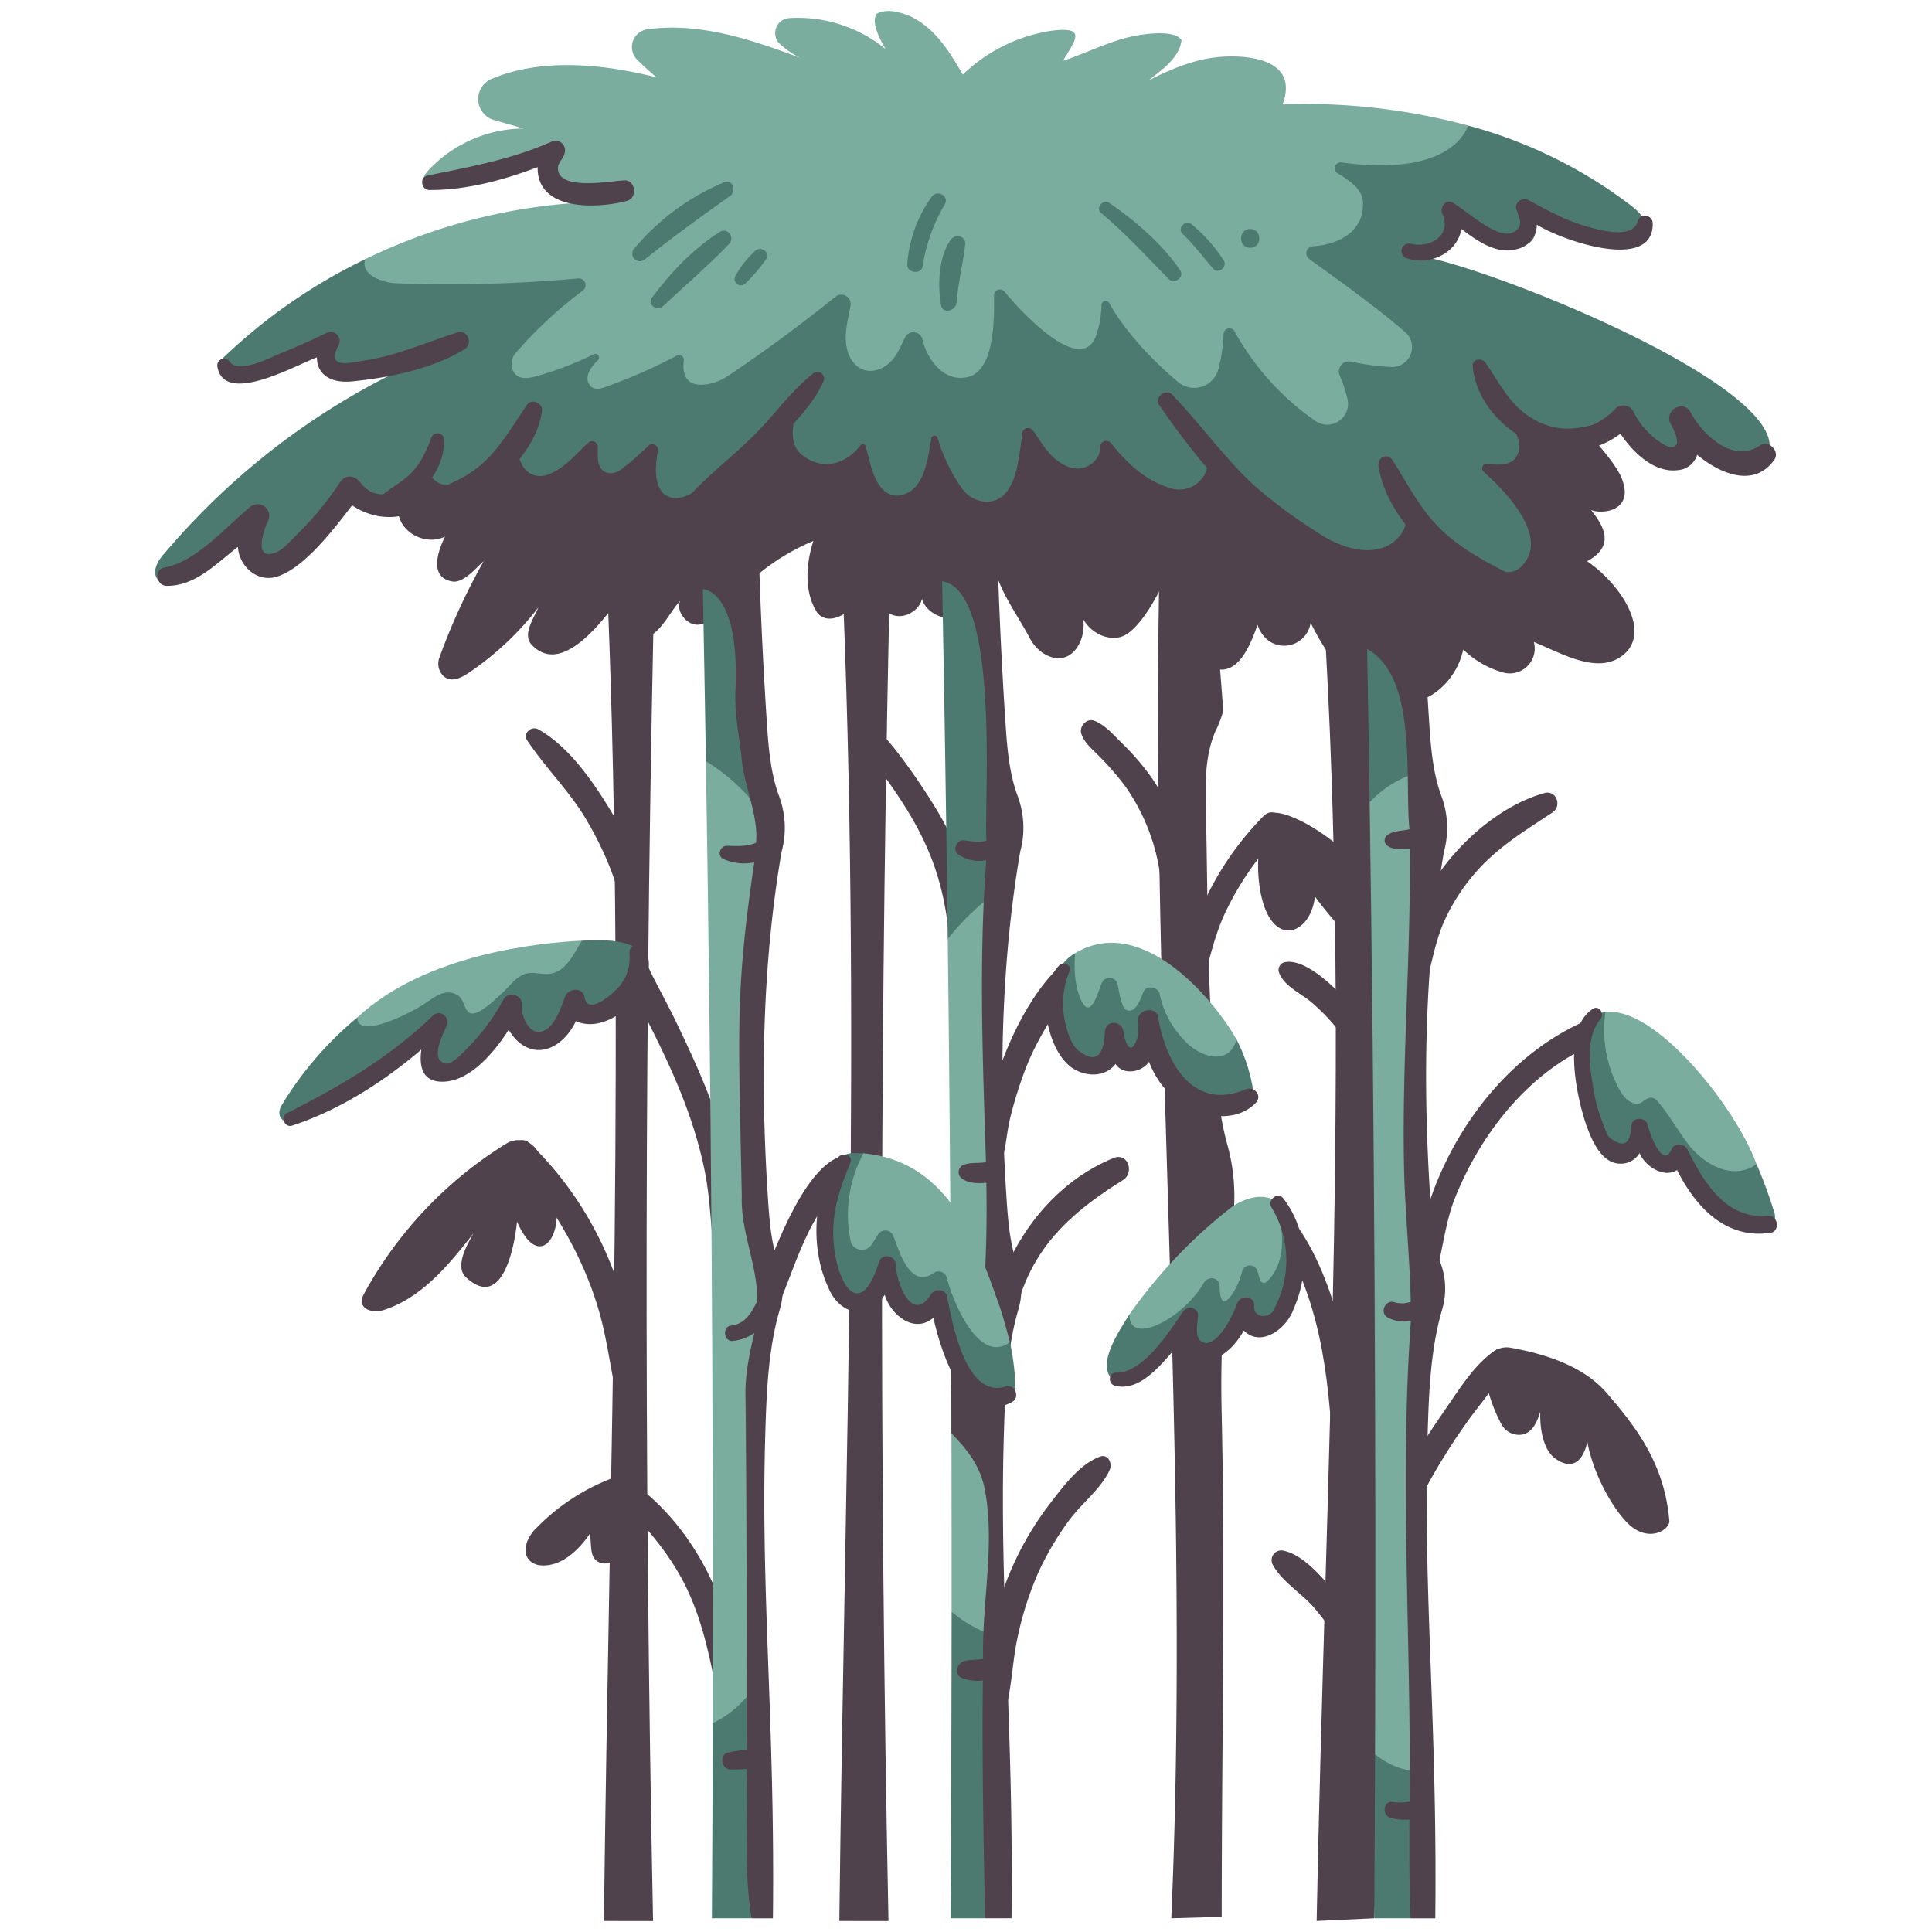 <svg id="flat" height="512" viewBox="0 0 500 500" width="512" xmlns="http://www.w3.org/2000/svg"><g fill="#4f424c"><path d="m387.093 349.4c-5.7 3.7-9.8 10.757-13.656 16.23-12.693 18.345-23.875 39.188-24.13 61.982-.015 2.681 4.333 3.445 4.819.652 3.449-21.487 12.422-41.626 24.92-59.356 3.7-5.433 9.013-10.818 11.264-17.035.647-1.79-1.669-3.477-3.217-2.473z"/><path d="m384.176 355.44a41.537 41.537 0 0 0 4.369 13.133 5.21 5.21 0 0 0 4.909 2.751c3.109-.262 4.3-3.278 5.154-5.918-.115 4.535.815 9.864 3.909 12.068 6.811 4.849 8.276-4.387 8.276-4.387 1.15 6.743 5.34 15.616 9.982 20.639 5.578 6.036 11.442 2.177 11.245-.156-1.267-14.973-8.757-24.392-16.2-33.052-5.848-6.806-15.505-10.054-24.882-11.729a5.8 5.8 0 0 0 -6.762 6.651z"/><path d="m358.791 233.013c2.669 3.337 6.541 18.07-1.5 16.206a9.776 9.776 0 0 1 -3.485-2.284 96.986 96.986 0 0 1 -13.506-14.935c-1.115 10.544-12.331 14.1-14.446-3.516a36.724 36.724 0 0 1 2.08-17.3c1.943-3.748 20.622 5.216 30.857 21.829z"/><path d="m362.276 140.158c-4.538 118.976-.612 237.493-6.623 356.287l-14.907.7c2.271-117.312 9.375-234.73.934-351.949z"/><path d="m327.965 314.638c12.634 17.935 15.409 36.7 16.792 58.006.21 2.163 3.716 3.095 4.144.56 1.93-11.446-.087-24.318-3.572-35.3-2.91-9.164-7.111-18.948-14-25.868-1.681-1.69-4.723.517-3.367 2.6z"/><path d="m330.963 251.542c1.27 3.741 5.8 5.508 8.659 8.027a53.117 53.117 0 0 1 9.537 10.911 52.292 52.292 0 0 1 5.949 12.4c1.394 4.333 1.422 9.272 3.484 13.315 1.061 2.081 3.986 1.326 4.651-.608 2.372-8.648-3.985-21.843-8.687-29.105-3.664-5.437-15.165-19.021-22.168-17.447a2.056 2.056 0 0 0 -1.425 2.511z"/><path d="m329.391 404.943c2.274 4.308 7.523 7.42 10.729 11.17a69.883 69.883 0 0 1 15.041 30.143c1.1 4.881.525 10.683 2.735 15.174a2.617 2.617 0 0 0 4.494 0c2.346-5.021.629-11.8-.526-17.023a74.031 74.031 0 0 0 -16.026-31.91c-3.375-3.912-8.373-10.111-13.664-11.175a2.5 2.5 0 0 0 -2.783 3.621z"/><path d="m230.526 140.158q-4.208 178.464-.586 357l-12.723-.006c1.4-117.311 5.8-234.676.577-351.949z"/><path d="m220.451 189.651c16.486 21.485 25.068 33.266 25.653 61.485.137 2.977 4.939 4.007 5.495.744 2.186-12.818-1.143-26.313-6.733-37.893-2.823-5.849-16.171-26.318-21.994-28.494-2.574-.961-3.813 2.452-2.421 4.158z"/><path d="m309.285 259.9c3.183-7.748 4.181-16.114 7.854-23.8a76.717 76.717 0 0 1 14.28-20.557c2.779-2.858-1.591-7.237-4.377-4.378a78.072 78.072 0 0 0 -15.868 23.261c-3.264 7.511-6.655 17.177-5.094 25.47.339 1.8 2.656 1.336 3.205 0z"/><path d="m284.676 376.976c-5.448 2.021-9.685 7.95-13.137 12.407a80.791 80.791 0 0 0 -14.851 32.706c-1.55 7.216-3.27 15.473-1.711 22.761.523 2.444 3.836 2.036 4.555 0 2.335-6.616 2.284-14.058 3.787-20.933a84.658 84.658 0 0 1 5.347-16.839 76.288 76.288 0 0 1 8.065-13.688c3.163-4.309 8.371-8.2 10.5-13.1.69-1.589-.489-4.082-2.551-3.317z"/><path d="m169.6 140.158q-4.209 178.464-.586 357l-12.724-.006c1.4-117.311 5.8-234.676.577-351.949z"/><path d="m133.138 299.963c9.666 11.967 17.5 24.342 21.839 39.213 2.471 8.47 3.218 17.308 5.509 25.8.608 2.253 3.852 1.7 3.963-.536a90.42 90.42 0 0 0 -27.274-68.51c-2.7-2.608-6.3 1.235-4.037 4.037z"/><path d="m158.965 386.635c17.435 17.736 21.764 26.435 26.416 50.848.586 2.6 4.188 1.783 4.392-.594 1.7-19.81-11-43.615-27.711-54.269-2.54-1.62-4.971 1.926-3.1 4.015z"/><path d="m163.275 384.3a2.935 2.935 0 0 0 -3.826-2.118 54.253 54.253 0 0 0 -20.522 13.154c-3.047 2.773-4.709 8.185.165 9.651 5.579 1.065 10.626-3.687 13.508-7.985.612 2.437-.147 5.549 1.939 7.041a3.491 3.491 0 0 0 3.365.278c5.696-3.241 6.707-14.256 5.371-20.021z"/><path d="m160.2 246.377c-.918 5.332 4.717 12.543 7.057 17.182 6.386 12.444 12.23 25.33 15.045 39.1 1.707 8.176 1.628 16.4 2.83 24.583.348 2.373 4.166 2.218 4.643 0 4.108-22.388-6.318-45.441-15.924-65.078-1.6-3.142-3.241-6.259-4.869-9.385-1.446-2.777-2.469-6.3-5.38-7.789-1.207-.617-3.132-.179-3.4 1.383z"/><path d="m199.521 342.164c6.539-13.422 9.031-29.747 22.414-38.612 1.658-1.148 1.609-3.987-.592-4.526-10.887-2.172-19.651 21.554-22.926 29.572-1.388 3.8-3.2 8.4-2.741 12.525.207 1.877 2.773 3 3.845 1.041z"/><path d="m261.068 349.593c2.457-22.092 11.455-32.936 29.733-44.31 2.667-1.914 1.2-6.851-2.394-5.679-19.617 7.86-32.407 29.228-32.842 49.989-.117 3.6 5.149 3.452 5.5 0z"/><path d="m274.661 249.782c-11.5 10.109-20.9 35.375-20.6 50.551.368 2.785 4.015 3.561 5.022.679 1.28-3.666 1.412-7.812 2.334-11.611a107.8 107.8 0 0 1 3.927-12.627c3.326-8.806 8.683-15.874 13.276-23.935 1.472-2.582-1.836-4.877-3.961-3.057z"/><path d="m370.967 332.354c2.227-7.19 2.708-14.7 5.39-21.835 6.749-17.15 19.455-33.437 36.847-40.594 3.843-1.5 2.141-7.777-1.719-6.234-19.17 7.934-33.383 25.437-40.564 44.575-2.68 7.281-5.236 16.314-3.6 24.088.4 1.912 3.126 1.686 3.648 0z"/><path d="m399.677 205.25c-19.392 5.414-39.734 30.539-35.742 51.131.472 2.436 3.94 2.1 4.6 0 1.966-6.252 2.711-12.626 5.537-18.642a51.4 51.4 0 0 1 8.655-12.884c5.606-6.1 12.274-10.071 19.064-14.6 2.506-1.671 1-5.876-2.112-5.008z"/></g><path d="m454.592 301.276c-5.536-15.21-26.633-41.2-39.109-39.3 0 0-7.644 11.083 3.937 27.564l7.573-1.039 20.044 19.6c3.912-1.328 6.974-3.232 7.555-6.825z" fill="#7bad9e"/><path d="m410.718 145.238c8.482-4.468 2.862-10.752 1.065-13.239 3.151 1.218 11.518.11 7.735-8.614-3.731-8.6-29.069-31.537-29.069-31.537l-265.649 2.152c-14.576 11.747-24.855 24.246-21.707 38.924.919 5.343 7.485 8.27 12.079 5.943-1.079 2.176-4.9 10.48 1.923 11.616 3.032.5 6.593-4.1 8.078-5.22a163.257 163.257 0 0 0 -11.453 24.921 4.49 4.49 0 0 0 .717 4.422c1.96 2.282 4.739.957 6.8-.432a76.966 76.966 0 0 0 18.133-17.042c-1.339 3.054-4.176 7.1-1.831 9.652 8.422 9.159 20.379-8.692 24.677-14.546-2.282 4.108-4.114 10.243-.023 12.653a5.778 5.778 0 0 0 5.7-.112c3.843-2.119 5.351-6.331 8.183-9.3-1.341 2.294 1.475 6.442 4.674 6.18 3.733-.306 6.347-3.65 8.791-6.489a56.152 56.152 0 0 1 20.959-15.17c-1.918 5.875-2.484 13.351 1.083 18.682 4.748 5.239 13.754-5.447 16.352-9.218-1.568 3.309-.626 7.859 2.662 9.5 3.123 1.559 7.328-.845 8.027-4 1.055 4.179 7.394 6.509 11.66 4.361 4.948-2.493 4.924-7.83 6.912-13 1.407 6.636 6.134 12.8 9.294 18.8a10.6 10.6 0 0 0 3.275 3.781c7.064 4.69 11.552-3.033 10.53-8.727 1.821 3.307 5.792 5.581 9.544 4.705 5.436-1.27 11.169-13.889 11.169-13.889 3.839 7.31 3.447 14.489 9.721 19.857 9.063 7.688 13.121-4.832 14.717-9.128 2.86 8.109 12.672 6.354 13.744-.568 15.932 32.208 36.45 21.167 39.494 6.944a24.246 24.246 0 0 0 10.442 5.972 6.449 6.449 0 0 0 7.836-7.933c7.432 3.06 16.391 8.406 22.825 3.591 7.946-5.951-.306-18.561-9.069-24.492z" fill="#4f424c"/><path d="m200.04 213.109-5.356 60.047 4.113 57.552-2.485 19.083v80.238l-.134 4.874c-2.432 8.988-6.3 12.815-11.717 11.07.2-83.836-.433-166.086-1.773-248.957 9.029.749 15.155 5.628 17.352 16.093z" fill="#7bad9e"/><path d="m190.817 141.7-8.917 10.784q.426 22.309.785 44.532a48.593 48.593 0 0 1 17.2 17.824l.155-1.731c-2.302-17.485-7.062-54.141-9.223-71.409z" fill="#4d7a70"/><path d="m196.178 434.9a26.778 26.778 0 0 1 -11.721 11.07q-.061 25.136-.22 50.472h10.254z" fill="#4d7a70"/><path d="m198.9 312.441c-2.129-30.595-1.817-61.716 3.371-91.975a23.6 23.6 0 0 0 -.711-14.612c-2.082-5.706-2.651-12.136-3.059-18.276q-1.786-26.924-2.346-53.912c-6.116 1.891-14.249 8.3-14.249 8.3v10.515s9.537 0 8.436 25.9c-.3 7.107 1 11.655 1.681 18.74.717 6.478 4.32 14.331 3.636 20.989-2.426 1.031-5.014.862-7.581.785-1.734.01-2.579 2.556-.92 3.4a13.149 13.149 0 0 0 8.047.881c-5.021 34.086-4.055 43.359-3.233 86.509-.291 9.281 4.182 17.864 3.977 27.117-1.544 3.026-3.1 5.865-6.881 6.291-2.209.354-1.718 4.189.533 3.941a11.946 11.946 0 0 0 5.628-2.056c-1.324 5.557-2.492 11.154-2.283 16.911.351 33.351.251 67.308.311 90.96a29.653 29.653 0 0 0 -4.736.691c-2.509.407-1.891 4.46.595 4.4a35.888 35.888 0 0 0 4.157-.148c.459 13.481-.906 25.538 1.222 38.655h5.537c.569-50.639-3.183-84.047-1.992-124.773.312-10.666.7-22.359 3.768-32.769a19.116 19.116 0 0 0 -.345-11.874c-1.663-4.596-2.186-9.67-2.563-14.59z" fill="#4f424c"/><path d="m195.928 100.364-14.9.431q.472 20.646.874 41.175a83.324 83.324 0 0 1 14.257-8.3q-.351-16.653-.231-33.306z" fill="#4f424c"/><path d="m246.276 417.123c.046-58.427-.284-116.2-1-174.078 4.08-8.72 8.486-12.312 13.11-12.5-1.872 56.022-.908 138.634-.793 192.88-3.833 2.092-7.608.139-11.317-6.302z" fill="#7bad9e"/><path d="m258.39 230.54c1.035-3.493-4.2-74.7-4.39-80.068 0-8.743-10.248-3.524-10.181-.028q.894 46.46 1.457 92.6a62.72 62.72 0 0 1 13.114-12.504z" fill="#4d7a70"/><path d="m257.6 423.42a33.621 33.621 0 0 1 -11.324-6.3q-.03 39.431-.284 79.322h8.931s2.337-14.381 2.677-73.022z" fill="#4d7a70"/><path d="m260.647 312.441c-2.129-30.595-1.817-61.716 3.371-91.975a23.6 23.6 0 0 0 -.711-14.612c-2.082-5.706-2.651-12.136-3.058-18.276q-1.567-23.609-2.19-47.266c-2.731-1.134-11.177-1.711-14.446-.361l.206 10.492c15.287 2.169 10.705 58.495 11.489 67.052-1.945.781-3.974.13-5.966-.022-1.712-.108-2.881 2.43-1.475 3.562a9.411 9.411 0 0 0 7.362 1.6c-1.932 26.043-.9 52.067-.06 78.137-2.008.349-4.189-.042-6.073.807a2.052 2.052 0 0 0 -.413 3.2c1.684 1.487 4.321 1.55 6.587 1.319.123 8.211.068 16.434-.454 24.6a35.417 35.417 0 0 0 -8.786-5.459q.139 22.813.2 45.7c3.723 3.844 7.11 7.9 8.449 13.653 3.081 14.47-.64 30.11-.246 44.761-1.673.237-3.472.092-5.08.624-1.712.566-2.469 3.317-.551 4.212a11.037 11.037 0 0 0 5.556.722c-.224 20.511.177 41.02.562 61.527h6.86c.57-50.639-3.183-84.047-1.992-124.773.312-10.666.7-22.359 3.768-32.768a19.119 19.119 0 0 0 -.345-11.875c-1.658-4.587-2.183-9.662-2.564-14.581z" fill="#4f424c"/><path d="m258.07 140.312q-.526-19.97-.391-39.948l-14.9.431q.449 19.633.834 39.156a31.186 31.186 0 0 1 14.457.361z" fill="#4f424c"/><path d="m368.273 198.441c-.582 75.2 1.173 184.8-.694 260.114-3.644 3.033-9.543.8-11.715-4.58.286-83.02-.175-164.413-1.4-246.329 3.656-7.268 8.136-10.895 13.809-9.205z" fill="#7bad9e"/><path d="m353.81 167.962q.357 19.872.652 39.684a27.532 27.532 0 0 1 13.811-8.046v-1.159l-6-33.789z" fill="#4d7a70"/><path d="m367.579 458.555a19.8 19.8 0 0 1 -11.716-4.58q-.073 21.16-.21 42.47h9.33z" fill="#4d7a70"/><path d="m368.273 156.636q-1.128-28.12-.929-56.272l-14.9.431q.639 27.969 1.156 55.735c4.857.784 9.8-.052 14.673.106z" fill="#4f424c"/><path d="m313.469 105.417c-1.817 26.258 1.235 52.5 3.108 78.552a29.608 29.608 0 0 1 -2.117 5.479c-2.658 6.367-2.557 13.5-2.38 20.4.686 26.758.036 66.217 5.511 86.234a49.688 49.688 0 0 1 1.428 20.045 306.179 306.179 0 0 0 -2.872 48.679c1 43.741.021 87.505.031 131.258l-13.051.384c5.717-130.445-8.214-260.189-1.612-390.592z" fill="#4f424c"/><path d="m379.959 32.491a162.609 162.609 0 0 0 -48.011-5.491c4.7-12.853-11.607-12.9-17.625-12.13s-11.69 3.218-17.111 5.945c3.508-2.753 8.013-5.823 8.569-10.425-2.166-3.373-13.224-1.16-16.638.081-4.768 1.534-9.314 3.7-14.071 5.267 3.425-5.612 6.163-8.936-3.012-7.774a42.147 42.147 0 0 0 -22.882 11.336c-3.411-5.811-6.915-11.742-13.356-14.976-2.588-1.141-6.464-2.3-9.011-.685-1.4 2.435 1.1 6.855 2.4 9.076a35.99 35.99 0 0 0 -25.011-8.032 3.888 3.888 0 0 0 -2.275 6.786 23.178 23.178 0 0 0 5.189 3.509c-13.124-4.928-26.291-9.229-39.57-7.395a4.632 4.632 0 0 0 -2.672 7.839c2.573 2.579 5.065 4.612 5.065 4.612-14.147-3.594-29.962-5.034-42.757.406a5.652 5.652 0 0 0 .678 10.627l7.661 2.192a33.988 33.988 0 0 0 -24.819 11.015c-.7.776-1.419 1.694-.729 2.932a2.825 2.825 0 0 0 2.993 1.31q15.608-2.856 30.992-6.794c-4.326 8.527 11.342 10.308 15.31 10.447a147.613 147.613 0 0 0 -64.793 14.931s-24.168 20.27 32.835 13.309l-2.308 23.683h70.183l18.451-10.874 1.648 12.2 57.661-5.053 57 10.976s41.045 17.134 50.012-8.9-24.971-34.863-24.971-34.863l22.076-23.787z" fill="#7bad9e"/><path d="m279.835 189.856c.758 2.43 3.017 4.181 4.737 5.957a73.152 73.152 0 0 1 6.716 7.775 52.156 52.156 0 0 1 9.383 27.674c.21 3.651 5.6 3.7 5.709 0 .334-10.974-2.118-21.24-8.549-30.284a63.547 63.547 0 0 0 -7.458-8.626c-2.1-2.054-4.4-4.789-7.2-5.838-1.946-.731-3.924 1.478-3.342 3.342z" fill="#4f424c"/><path d="m292.31 340.14a129.844 129.844 0 0 1 26.447-27.746s6.192-4.685 11.344-1.608c0 0 7.217 6.672 2.53 20.973l-13.164 5.289-7.868 6.73-1.322-6.009-14.062 11.331c-3.591-1.283-5.976-3.465-3.905-8.96z" fill="#7bad9e"/><path d="m320.023 269.013c-4.634-8.456-23.765-33.111-41.745-22.352 0 0-6.369 9.814 0 22l13.573-3.879 6.617-2.632 8.9 15.239s13.258 5.548 12.655-8.376z" fill="#7bad9e"/><path d="m261.36 347.341s-1.8-7.146-3.16-10.615c-6.048-17.483-13.885-36.348-34.737-38.25 0 0-10.64 7.677-7.219 24.432 0 0 3.262 11.559 13.432 1.016 5.512 6.772 9.861 12.863 13.937 10.216 0 0 12.735 26.626 17.747 13.201z" fill="#7bad9e"/><path d="m150.627 243.44c-10.613.524-40.351 3.292-58.16 19.876 0 0-6.634 15.311 23.225-3.108 0 0 2.9 16.688 20.259-4.647 0 0 15.292-.193 14.676-12.121z" fill="#7bad9e"/><path d="m136.424 191.588c4.665 7.051 10.784 12.95 15.17 20.3a91.176 91.176 0 0 1 6.044 12.087c1.53 3.726 2.411 7.59 4.576 11.015a2.589 2.589 0 0 0 4.786-1.29c.26-8.5-5.368-18.1-9.714-25.133-4.438-7.184-10.485-15.666-18.007-19.829-1.739-.963-4.053 1.043-2.854 2.854z" fill="#4f424c"/><path d="m131.108 295.916a104.357 104.357 0 0 0 -36.987 39.084c-1.948 3.717 2.3 5.131 5.525 3.92 9.727-3.251 16.616-11.727 22.946-19.8-1.993 3.421-4.887 8.767-1.983 11.458 8.862 8.212 12.31-5.958 13.2-14.428 5.325 12.232 11.3 4.612 10.117-3.8a46.674 46.674 0 0 0 -4.662-14.127 5.752 5.752 0 0 0 -8.156-2.307z" fill="#4f424c"/><path d="m370.312 312.441c-2.129-30.595-1.816-61.716 3.371-91.975a23.6 23.6 0 0 0 -.711-14.612c-2.081-5.706-2.651-12.136-3.058-18.276q-1.026-15.459-1.647-30.942c-4.7-3.307-9.554-4.065-14.667-.107q.108 5.722.206 11.433c13.187 7.307 9.656 33.565 10.956 46.641-2.022.524-4.244.316-5.932 1.688a1.717 1.717 0 0 0 .344 2.665c1.58 1.117 3.83.714 5.659.635.342 27.582-2.06 55.175-1.468 82.761.274 11.61 1.489 23.029 1.727 34.554a6.875 6.875 0 0 1 -4.292.094c-2.34-.686-3.838 2.769-1.67 3.96a8.848 8.848 0 0 0 6 .879c-2.971 41.475.111 82.907-.335 124.422a14.078 14.078 0 0 1 -4.456.076c-2.369-.272-2.744 3.467-.552 4.076a14.2 14.2 0 0 0 4.978.5c-.048 8.512-.032 17.026.223 25.535h6.462c.569-50.639-3.183-84.047-1.993-124.773.312-10.666.7-22.359 3.768-32.768a19.111 19.111 0 0 0 -.345-11.875c-1.662-4.597-2.186-9.672-2.568-14.591z" fill="#4f424c"/><path d="m454.589 301.277c-6.385 4.573-14.343-.292-18.255-5.984-2.464-3.241-4.449-6.837-7.075-9.948-1.728-2.174-2.748-1.164-4.62.065-2.1.959-4.272-1.186-5.406-3.2a32.145 32.145 0 0 1 -3.75-20.236 8.634 8.634 0 0 0 -6.517 3.665c.751 9.016 2.754 16.536 4.764 25.355.577 2.53 1.276 5.18 3.1 7.024s7.316 1.514 7.3-7.453c1.68 12.451 12.73 14.36 12.025 7.447 2.049 12.7 18.726 25.036 23.053 18.235a4.608 4.608 0 0 0 -.209-3.073 118.168 118.168 0 0 0 -4.41-11.897z" fill="#4d7a70"/><path d="m261.913 361.882c1.2-1.171.991-7.36-.555-14.541-8.076 6.035-14.836-10.738-16.337-16.694a2.195 2.195 0 0 0 -3.479-1.129c-5.978 4.009-8.667-5.318-10.285-9.5a2.245 2.245 0 0 0 -4.044-.522q-.8 1.32-1.65 2.612a3.008 3.008 0 0 1 -5.4-.833 33.452 33.452 0 0 1 3.3-22.8c-2.049 0-4.942-.537-6.038 1.689-1.829 2.058-7.8 24.676-1.81 34.712 3.517 5.585 10.66 4.828 12.872-1.4a23.026 23.026 0 0 0 1.044-7.852c2.459 20.633 11.451 19 13.062 10.4 1.95 8.627 4.158 17.74 10.394 24.011 2.384 2.395 6.507 4.211 8.926 1.847z" fill="#4d7a70"/><path d="m320.25 285.842c3.165-.29 4.552-2.68 3.7-5.655a42.258 42.258 0 0 0 -3.942-11.168c-1.936 7.12-9.792 4.463-13.518.19a23.863 23.863 0 0 1 -6.388-12.033c-.406-1.794-3.341-2.337-4.148-.542-.656 1.458-2.02 6.072-4.6 4.667-1.168-.635-1.865-5.4-2.139-6.688a2.17 2.17 0 0 0 -3.928-.513c-1.145 2.38-3.017 10.523-5.654 4.382-1.78-4.142-1.61-9.226-1.366-11.814a10.833 10.833 0 0 0 -5.5 9.669c.381 5.97 1.362 15.337 6.147 19.227 5.784 3.3 8.991-4.388 7.636-8.841.7 3.195 2.368 7.707 5.811 8.659 3.766.407 4.365-8.959 5.041-11.724 3.103 10.413 10.247 23.702 22.848 22.184z" fill="#4d7a70"/><path d="m334.766 319.1c-.443-3.26-1.768-6.608-4.668-8.313.528 2.522 4.625 14.215-2.222 20.907a1.114 1.114 0 0 1 -1.834-.531c-.245-.891-.516-1.869-.616-2.208a2.06 2.06 0 0 0 -3.939 0 19.753 19.753 0 0 1 -2.756 6.225c-2.635 3.488-3.02.378-3.094-2.326-.064-2.36-3.057-2.749-4.133-.759-5.594 9.457-19.477 16.355-19.189 8.045-2.352 3.839-8.29 12.316-4.816 16.436 1.919 1.824 5.076.58 7.254-.925a45.2 45.2 0 0 0 13.911-15.444c-1.294 3.433-1.6 9.01 2.765 10.134 5.834.64 9.521-9.524 11.406-14-.67 3.613.5 9.625 5.259 8.661 8.065-5.261 7.835-16.952 6.672-25.902z" fill="#4d7a70"/><path d="m162.934 244.528c-3.706-1.485-8.273-1.2-12.307-1.087-2.11 3.29-3.975 7.752-8.008 8.534-2.371.452-4.608-.749-6.987.169-2.273.877-3.912 3.243-5.666 4.844-1.176 1.072-6.29 6.254-8.407 5.146-1.556-.815-1.345-3.636-3.307-4.7-3.369-1.833-6.187 1.009-8.932 2.668-2.655 1.786-16.842 9.175-16.845 3.228a88.84 88.84 0 0 0 -19.629 22.8c-1.917 3.552 1.591 5.266 4.819 4.181 14.134-4.259 26.169-17.037 36.924-26.86-6.918 9.582-4.021 17.944 4.655 14.211 7.553-3.25 10.933-11.057 15.233-17.368-.8 12.932 11.286 10.821 14.28-2.633 3.308 12.273 12.207 3.717 17.274-4.018a6.086 6.086 0 0 0 -3.097-9.115z" fill="#4d7a70"/><path d="m436.228 117.507c2.541-2.609-1.1-7.822-2.2-10.573l7.771 7.912c3.6 4.328 11.253 9.114 15.516 3.251 9.285-17.607-79.815-52.368-92.979-52.217 2.846-.019 9.05.479 11-5.453.628-1.911-.367-3.988-.972-5.906 5.951 3.1 11.148 9.528 17.855 9.3 7.532-.257 5.163-7.487 3.555-10a173.061 173.061 0 0 0 24.472 8.37c3.094 1.174 6.383-.337 5.659-4.037-.48-2.25-2.271-3.769-4.024-5.124a120.851 120.851 0 0 0 -41.924-20.53c-2.178 5.7-10.474 12.575-32.781 9.538a1.525 1.525 0 0 0 -.992 2.822c3.414 2.026 6.356 4.265 6.524 7.3.453 8.21-6.954 11.185-12.948 11.584a1.819 1.819 0 0 0 -.927 3.29c7.279 5.26 17.786 12.763 24.863 18.955a5.141 5.141 0 0 1 -3.737 8.98 62.934 62.934 0 0 1 -10.236-1.369 2.617 2.617 0 0 0 -3.014 3.579 33.049 33.049 0 0 1 2.051 6.272 5.377 5.377 0 0 1 -8.338 5.487 68.482 68.482 0 0 1 -20.93-23.192 1.512 1.512 0 0 0 -2.837.667 40.1 40.1 0 0 1 -1.355 9.177 6.472 6.472 0 0 1 -10.437 3.257c-5.546-4.692-13.088-12.01-17.805-20.421a1.066 1.066 0 0 0 -2 .521 25.771 25.771 0 0 1 -1.075 6.938c-3.361 12.768-20.117-5.605-24-10.394a1.529 1.529 0 0 0 -2.727 1.039c.049 5.821.252 19.729-7.1 21.11-5.946 1.2-10.288-4.668-11.421-9.837a2.414 2.414 0 0 0 -4.511-.465c-.526 1.079-1.027 2.176-1.595 3.22-2.84 6.05-10.392 8-13.126.81-1.4-4.17-.1-8.228.61-12.279a2.413 2.413 0 0 0 -3.881-2.3q-13.442 10.84-27.8 20.475a13.387 13.387 0 0 1 -5.484 2.187c-5.923.871-6.349-3.286-5.974-6.156a1.246 1.246 0 0 0 -1.83-1.249 139.091 139.091 0 0 1 -18.553 8.132c-1.259.445-2.693.873-3.818-.312-1.885-2.237.278-5.037 1.985-6.645a.962.962 0 0 0 -1.126-1.528 84.715 84.715 0 0 1 -14.922 5.7c-2.073.574-4.625.972-5.849-1.268a4.261 4.261 0 0 1 .617-4.78 109.815 109.815 0 0 1 17.359-16.131 1.754 1.754 0 0 0 -1.2-3.156 370.385 370.385 0 0 1 -46.873 1.262c-4.036-.139-9.645-2.347-8.181-6.269a142.921 142.921 0 0 0 -36.583 25.325 3.046 3.046 0 0 0 -.469 3.939c.96 1.315 2.614.975 3.987.572a167.267 167.267 0 0 0 24.565-9.362 7.593 7.593 0 0 0 -2.7 7.261c10.094 2.641 32.6-4.861 36.243-5.889a186.736 186.736 0 0 0 -77.14 54.4c-1.719 1.829-3.634 5.2-1.145 7.184 1.263.893 2.455.309 3.528-.266a132.358 132.358 0 0 0 24.046-16.539c-2.54 2.763-5.476 7.925-1.674 10.88 2.652 1.832 5.863-.278 8.147-2.312a203.425 203.425 0 0 0 16.919-17.01c-.941 4.8 4.983 6.6 8.6 4.5 3.245-1.694 5.317-4.964 7.608-7.743a1.5 1.5 0 0 1 2.544.353 5.387 5.387 0 0 0 3.764 3.094c6.587.639 12.032-6.094 16.629-10.1a1.489 1.489 0 0 1 2.547.954c.282 3.829 2.379 7.548 6.883 6.8 4.624-1.158 7.872-5.324 11.265-8.439a1.481 1.481 0 0 1 2.548 1.132c.032 2.468-.417 6.231 3.009 6.665a4.7 4.7 0 0 0 3.2-1.044 78.584 78.584 0 0 0 6.857-6.023 1.486 1.486 0 0 1 2.5 1.35c-.59 3.456-1.133 7.793 1.159 10.716 3.45 3.319 8.356.254 11.115-2.567q12.047-11.019 23.062-23.1a.825.825 0 0 1 1.415.747c-1.456 5.906-3.738 12.231.95 15.533 6.446 4.541 12.281.546 14.673-2.753a.823.823 0 0 1 1.484.343c1.093 4.245 2.447 12.744 8.19 12.621 6.978-.7 7.742-9.311 8.726-14.821a.825.825 0 0 1 1.606-.128 44.943 44.943 0 0 0 6.235 12.992 8.078 8.078 0 0 0 6.044 3.506c5.5.339 7.639-5.271 8.513-9.991q.707-3.813 1.108-7.674a1.54 1.54 0 0 1 2.761-.78c2.482 3.371 4.185 7.251 8.878 9.3 3.708 1.837 8.673-.853 8.578-5.051a1.545 1.545 0 0 1 2.739-.961c4.079 5.064 8.743 9.589 15.062 11.547a7.434 7.434 0 0 0 9.917-8.483 1.539 1.539 0 0 1 2.651-1.207 129.175 129.175 0 0 0 25.516 21.049c6.35 4.522 17.117 7.954 22.264.213a6.1 6.1 0 0 0 .856-2.245 2.418 2.418 0 0 1 3.837-1.586q4.1 3.017 8.313 5.86c5.361 3.612 13.112 11.516 17.844 6.765 7.305-7.334-3.471-18.834-9.792-24.487a1.2 1.2 0 0 1 1-2.068c2.7.423 5.753.4 7.162-1.4 2.441-3.26.3-6.823-1.975-9.892-2.241-6.472 18.75 11.413 28.873-3.141 3.075 4.767 10.584 17.262 17.203 11.917z" fill="#4d7a70"/><path d="m166.953 67.068c7.2-5.769 14.513-11.034 22.017-16.375 1.637-1.165.7-4.419-1.493-3.541a60.823 60.823 0 0 0 -23.3 17.144 1.961 1.961 0 0 0 2.772 2.772z" fill="#4d7a70"/><path d="m171.539 79.306c5.7-5.363 11.787-10.567 17.191-16.218 1.512-1.582-.436-4.308-2.389-3.1-6.865 4.258-12.881 10.663-17.665 17.106-1.273 1.715 1.414 3.572 2.863 2.209z" fill="#4d7a70"/><path d="m192.874 73.4a44.908 44.908 0 0 0 5.413-6.333c1.236-1.728-1.383-3.5-2.826-2.181a25.774 25.774 0 0 0 -5.144 6.541 1.635 1.635 0 0 0 2.557 1.973z" fill="#4d7a70"/><path d="m284.949 55.113c6.347 5.3 11.735 11.215 17.5 17.1 1.466 1.5 4.212-.484 2.971-2.292-4.725-6.886-11.568-12.764-18.412-17.472-1.57-1.08-3.539 1.426-2.056 2.665z" fill="#4d7a70"/><path d="m306.1 60.561c2.892 2.794 5.234 5.973 7.877 8.978 1.325 1.507 3.716-.428 2.737-2.112a40.355 40.355 0 0 0 -8.2-9.282c-1.629-1.457-4.009.877-2.416 2.416z" fill="#4d7a70"/><path d="m323.545 64.138c3.143 0 3.148-4.883 0-4.883s-3.145 4.883 0 4.883z" fill="#4d7a70"/><path d="m241.1 50.954a33.944 33.944 0 0 0 -6.309 17.425c-.164 2.252 3.608 2.806 3.986.539a44.977 44.977 0 0 1 5.708-15.985c1.329-2.188-1.959-4.017-3.385-1.979z" fill="#4d7a70"/><path d="m246.034 62.065c-3.156 4.4-3.409 11.69-2.518 16.851.435 2.513 3.78 1.528 4.054-.549.35-5.148 1.717-10.178 2.246-15.277.017-2.153-2.67-2.574-3.782-1.025z" fill="#4d7a70"/><path d="m107.664 123.535c-4.086 3.868-10.138 6.945-14.481 1.247-1.377-1.807-3.838-2.028-5.177 0a79.16 79.16 0 0 1 -10.616 12.988c-1.713 1.681-3.976 4.488-6.24 5.291-5.527 1.959-3-5.683-1.83-8.136a3.006 3.006 0 0 0 -4.7-3.625c-6.331 5.208-13.848 14.1-22.155 15.61-2.712.492-2 4.684.637 4.706 7.526.065 12.884-5.8 18.465-10.083.274 4.591 4.3 8.713 9.075 7.944 7.415-1.385 15.963-12.824 20.484-18.707 6.8 4.755 17.935 4.418 21.115-4.57.959-2.7-2.709-4.434-4.577-2.665z" fill="#4f424c"/><path d="m455.5 115.275c-6.867 4.822-14.915-2.724-18.025-8.641-1.878-3.351-6.894-.384-5.132 3 .5.894 2.227 4.214 1.5 5.4-1.024 1.665-3.279-.018-4.3-.657a20.308 20.308 0 0 1 -6.9-8.03 2.925 2.925 0 0 0 -4.554-.587c-5.178 5.407-12.141 6.919-19.324 5.416-2.163-.453-3.9 2.808-1.608 3.813a22.285 22.285 0 0 0 22.216-2.751c3.337 5.03 8.885 10.234 14.863 9.43a5.631 5.631 0 0 0 4.99-3.961c6.319 5.245 14.927 8.449 19.973 1.272 1.532-2.179-1.521-5.235-3.699-3.704z" fill="#4f424c"/><path d="m167.217 246.083c-.826-2.155-4.454-2.082-4.323.585a11.44 11.44 0 0 1 -2.807 8.816c-1.137 1.3-7.946 7.682-8.809 2.564-.467-2.768-4.36-2.257-5.111 0-.8 2.4-2.407 6.839-4.76 8.344-4.116 2.634-6.608-3.268-6.387-6.481.174-2.532-3.546-3.41-4.717-1.277a52.392 52.392 0 0 1 -8.64 11.88c-1.311 1.325-4.288 4.878-6.264 4.723-4.272-.789-.844-7.335.14-9.64 1.053-2.238-1.6-4.59-3.535-2.728-11.25 10.843-23.921 18.255-37.772 25.216-1.778.894-.543 3.852 1.36 3.227 12.214-4.01 23.589-11.269 33.46-19.7-.663 4.519.307 8.737 6.185 8.3 6.52-.489 12.451-7.217 16.408-13.406 5.016 8.344 13.381 6.05 17.4-2.241 8.855 4.1 22.113-8.931 18.172-18.182z" fill="#4f424c"/><path d="m457.683 314.679c-11.062.95-16.7-8.645-21.034-17.284-.732-1.459-3.355-1.6-4.041 0-2.37 5.528-5.843-4.606-6.2-6.3-.421-1.97-3.854-2.127-4.143 0-.309 2.278-.423 7.214-5.5 3.477-.958-.705-1.557-2.966-1.98-3.991a40.832 40.832 0 0 1 -2.432-8.878c-.953-5.73-2.1-13.124 1.849-17.952 1.108-1.357-.326-3.777-2.028-2.629-7.949 5.2-4.231 22.462-1.638 30.1 1.4 3.742 3.789 9.722 8.586 9.93a5.642 5.642 0 0 0 5.189-2.732c1.42 3.408 6.3 6.582 9.715 4.386 4.756 9.5 12.615 18.029 24.253 16.22 2.437-.381 1.887-4.56-.596-4.347z" fill="#4f424c"/><path d="m260.243 358.818c-10.2 3.314-13.825-16.33-15.14-23.287-.386-2.04-3.219-2.1-4.194-.548-4.87 7.769-8.936-2.924-9.1-7.728-.083-2.444-3.653-3.038-4.327-.585-5.036 15.868-11.1 5.17-11.75-5.419-.569-7.375 1.565-13.641 4.36-20.32.828-1.978-2.15-2.846-3.226-1.361-6.651 9.176-7.227 23.72-2.423 33.829 2.872 6.872 10.42 8.624 14.512 1.7 1.634 5.379 7.74 10.113 12.593 5.951 2.4 10.533 8.421 28.2 20.39 21.786 2.178-1.161.695-4.794-1.695-4.018z" fill="#4f424c"/><path d="m329.027 312.413a26.5 26.5 0 0 1 .239 27.181c-1.712 1.79-4.9 1.14-4.694-1.644.195-2.657-3.612-2.856-4.407-.6-1.155 3.153-4.317 9.842-7.981 10.255-3.339-.352-2.342-4.657-2.125-7.029.206-2.256-2.9-2.679-3.965-1.074-3.3 4.969-10.388 15.977-17.2 15.73-1.967-.072-2.261 2.8-.454 3.355 7.006 1.938 12.89-6.574 17.085-11.13.671 3.829 5.477 5.4 8.826 4.082 3.256-1.138 5.738-4 7.554-7.183 4.506 4.522 11.2-.614 12.894-5.645 4.164-9.241 3.594-20.567-2.747-28.635-1.365-1.735-4.131.498-3.025 2.337z" fill="#4f424c"/><path d="m288.7 275.34c1.876 3.023 6.834 2.239 8.669-.574a23.157 23.157 0 0 0 8.6 11.024c5.476 3.541 14.089 4.747 19.006-.352 1.875-1.945-.48-4.43-2.695-3.493-13.508 5.715-20.642-7-22.54-18.634-.487-2.985-5.22-2.217-5.2.7.012 1.533.244 3.442-.286 4.914-1.679 4.664-3.111.88-3.479-1.886-.4-3.017-4.649-3.2-4.84 0-.171 2.851-.64 9.64-6.762 4.9-1.992-1.543-2.937-4.909-3.477-7.2a21.836 21.836 0 0 1 1.116-13.433c.588-1.515-1.588-2.576-2.625-1.528-5.886 5.949-3.7 19.753 1.811 25.339 3.243 3.435 9.602 4.331 12.702.223z" fill="#4f424c"/><path d="m118.406 86.025c-8.084 2.561-15.908 6.126-24.4 7.313-3.66.648-9.7 2.157-6.4-3.963a2.337 2.337 0 0 0 -3.174-3.175q-5.806 2.822-11.786 5.237c-2.618 1.054-10.883 5.455-13.184 2.2a1.752 1.752 0 0 0 -3.185 1.342c1.79 10.025 20.187-.413 25.746-2.5-.041 4.2 3.286 6.813 9.161 6.219 9.557-.965 20.8-3.2 29.05-8.335 2.237-1.395.823-5.104-1.828-4.338z" fill="#4f424c"/><path d="m427.718 57.685c-.186-2.093-3.177-2.729-3.806-.515-1.374 4.841-9.639 2.431-13.064 1.489-5.439-1.5-10.347-4.174-15.261-6.871-1.527-.838-3.8.575-3.146 2.418.73 2.048 2.268 4.9-1.489 6.169-4.2.96-11.171-5.677-14.867-7.837-1.87-1.277-3.566 1.129-2.807 2.808 2.527 5.588-3.2 8.967-8.167 7.735a1.95 1.95 0 0 0 -1.036 3.758c6.294 2.173 13.306-1.8 14.107-7.595 4.338 3.319 9.385 6.736 14.491 5.194a6.487 6.487 0 0 0 5.058-6.3c6.017 3.895 30.346 12.573 29.987-.453z" fill="#4f424c"/><path d="m161.458 46.693c-3.849.169-17.9 2.95-17.01-3.749.37-1.319 1.488-2 1.715-3.506a2.45 2.45 0 0 0 -3.542-2.723c-10.424 4.59-20.961 6.449-32.01 8.723-2.138.439-1.6 3.725.506 3.738 9.441.057 19.077-2.529 28.023-5.915-.181 11.4 15.3 10.793 23.037 8.746 2.923-.671 2.357-5.588-.719-5.314z" fill="#4f424c"/><path d="m299.988 104.816c9.87 14.441 24.054 31.867 40.485 38.7 2.473.932 3.45-2.6 1.661-3.939-7.4-5.527-14.644-10.675-21.081-17.383-6.164-6.424-11.493-13.6-17.644-20.015-1.692-1.764-4.767.532-3.421 2.64z" fill="#4f424c"/><path d="m136.488 104.608c-9.5 14.258-11.2 18.038-28.458 23.8-2.485.861-2.26 4.943.653 4.819 12.978-.538 30.095-13.759 31.6-27.044.1-1.813-2.589-3.087-3.8-1.573z" fill="#4f424c"/><path d="m111.6 113.34c-1.621 4.282-3.273 7.811-7.007 10.692-2.721 2.1-5.946 3.683-7.882 6.614-1.054 1.6 1.074 3.8 2.682 2.682 3.636-2.527 8.037-4.352 10.964-7.771 2.71-3.167 4.763-7.534 4.576-11.766a1.706 1.706 0 0 0 -3.333-.451z" fill="#4f424c"/><path d="m356.749 120.568c2.152 14.721 19.074 30.107 33.51 32.245 2.053.3 3.715-2.5 1.537-3.646-6.719-3.546-13.1-6.628-18.679-11.947-5.614-5.351-8.657-11.762-12.764-18.171-1.274-1.988-3.917-.625-3.6 1.519z" fill="#4f424c"/><path d="m381.122 94.772c1.211 15.1 21.651 28.359 34.838 17.954 1.583-1.249-.135-3.885-1.93-3.314-6.638 2.111-12.043 2.391-18.163-1.529-5.383-3.448-7.9-8.951-11.413-14.014-.917-1.321-3.486-1.019-3.332.9z" fill="#4f424c"/><path d="m210.367 96.727c-5.575 4.346-10.021 10.758-15.062 15.762-5.155 5.119-10.963 9.628-15.993 14.846-1.715 1.78.485 4.8 2.681 3.475 6.311-3.812 11.9-9.361 17.026-14.607 4.918-5.034 11.134-10.9 14.049-17.392a1.728 1.728 0 0 0 -2.7-2.084z" fill="#4f424c"/></svg>